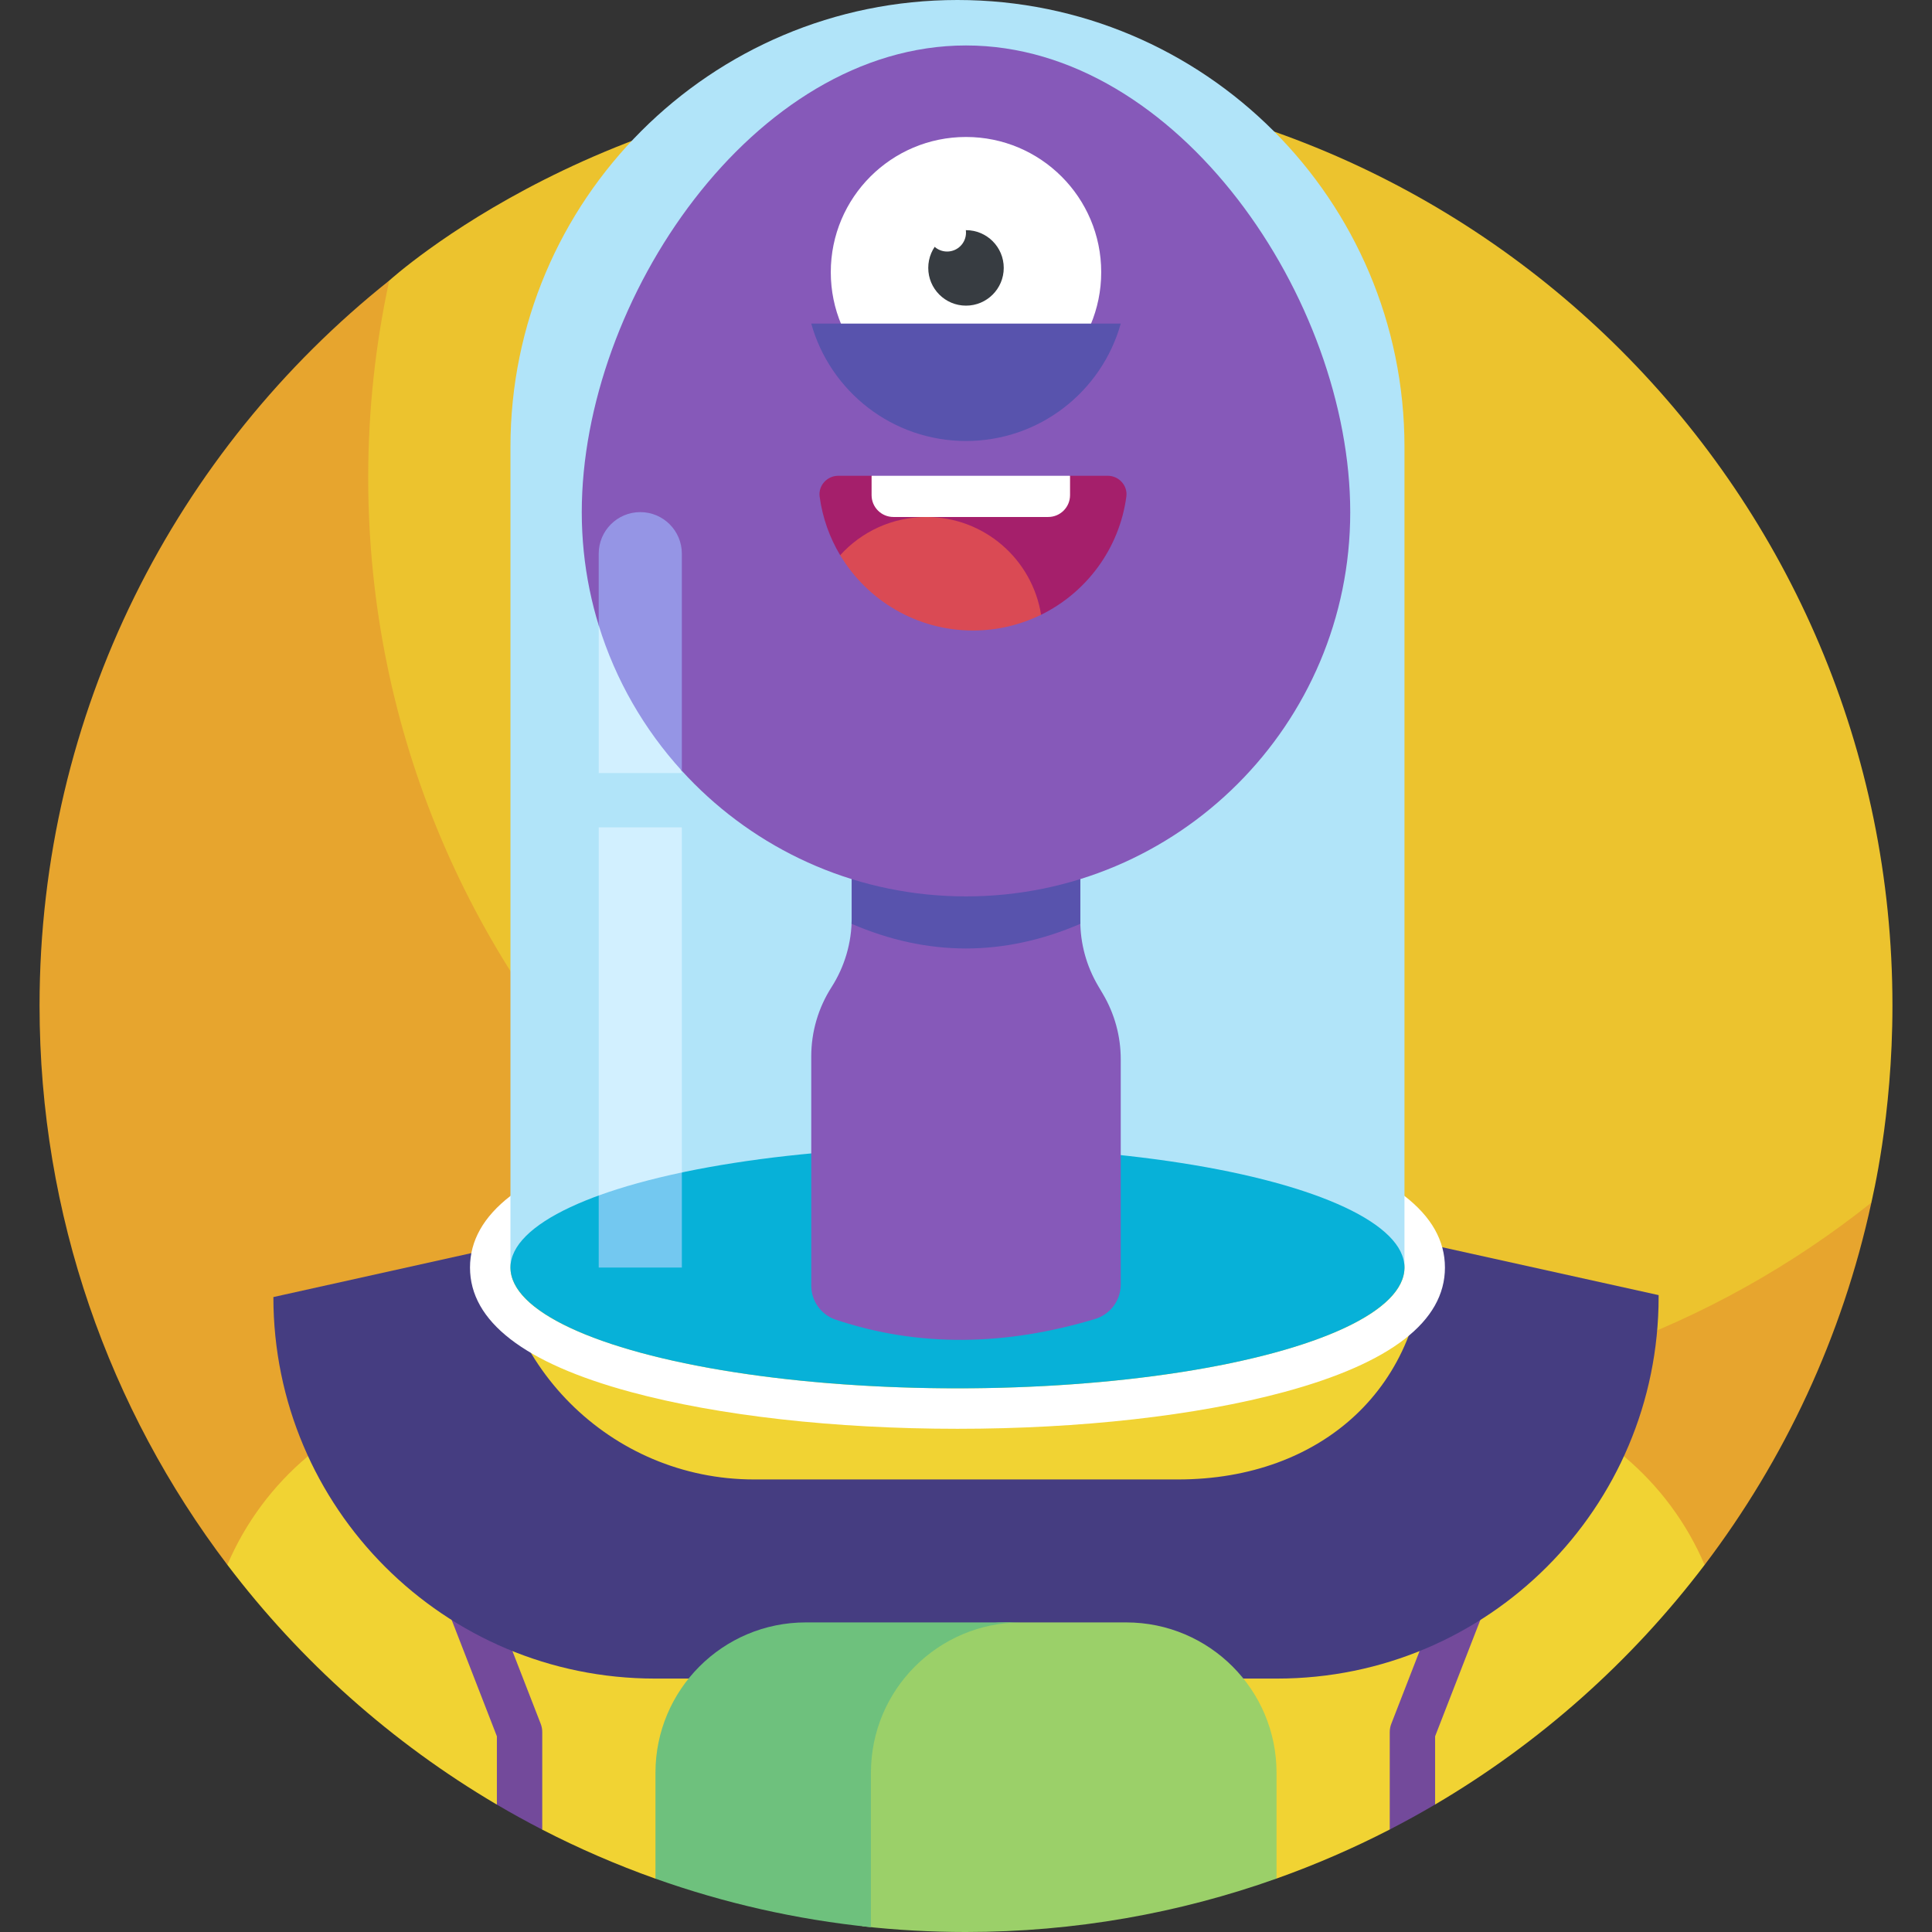 <svg id="Layer_1" enable-background="new 0 0 511.114 511.114" height="512" viewBox="0 0 511.114 511.114" width="512" xmlns="http://www.w3.org/2000/svg"><rect x="0" y="0" width="511.114" height="511.114" fill="#333333" stroke="none"/><g><g><g><path d="m255.557 20.928c-94.318 0-152.419 53.202-152.579 53.291 0 0-2.416 3.015-2.867 5.019-3.67 16.29-7.098 38.122-7.098 54.053 0 135.361 114.149 245.066 249.51 245.066 52.124 0 110.117-24.982 148.929-55.019.868-.672 3.623-5.187 3.623-5.187.171-1.044 5.575-22.564 5.575-52.131 0-135.36-109.732-245.092-245.093-245.092z" fill="#ecc32e"/></g><path d="m342.501 371.439c-135.361 0-245.093-109.731-245.093-245.093 0-17.892 1.93-35.325 5.57-52.127-56.366 44.905-92.514 114.134-92.514 191.802 0 55.581 18.501 106.84 49.68 147.956l390.817.019c21.09-27.8 36.416-60.313 44.114-95.844-41.867 33.348-94.889 53.287-152.574 53.287z" fill="#e7a52e"/></g><path d="m397.013 369.232-9.053-2.003c-14.73 2.764-29.925 4.21-45.458 4.21-40.925 0-79.507-10.03-113.422-27.767l-115.026 25.53c-24.735 5.49-44.44 22.578-53.909 44.775 19.332 25.494 43.539 47.087 71.231 63.394l5.752-.774 6.325 7.435c9.63 4.962 19.631 9.304 29.951 12.975l164.305-.03c10.312-3.671 20.314-8.014 29.951-12.979l5.283-6.74 6.717.127c27.669-16.272 51.918-37.84 71.3-63.389-9.479-22.203-29.199-39.288-53.947-44.764z" fill="#f1d333"/><path d="m143.454 484.031v-25.815c0-.743-.138-1.48-.408-2.174l-31.091-80.001-11.185 4.348 30.683 78.952v18.075c3.932 2.313 7.933 4.519 12.001 6.615z" fill="#734a9b"/><path d="m368.068 456.042c-.27.693-.407 1.431-.407 2.174v25.781c4.066-2.095 8.068-4.3 12-6.613v-18.043l30.684-78.952-11.186-4.348z" fill="#734a9b"/><g><path d="m438.792 342.626-182.353-40.352-184.116 40.865c0 55.743 45.188 100.931 100.931 100.931h164.607c55.743 0 100.931-45.188 100.931-100.931z" fill="#453d81"/></g><g><path d="m363.693 322.305-232.97.326c0 37.976 30.786 68.762 68.762 68.762h112.144c37.976 0 65.375-24.464 65.375-62.44z" fill="#f1d333"/></g><g><path d="m255.557 511.114c28.738 0 56.409-4.974 82.152-14.138v-27.999c0-21.961-17.803-39.765-39.765-39.765h-31.846c-20.985 0-37.997 17.012-37.997 37.997v42.384c9.014 1.005 18.175 1.521 27.456 1.521z" fill="#9bd069"/></g><g><path d="m213.17 429.212c-21.962 0-39.765 17.804-39.765 39.765v28.029c18.115 6.443 37.211 10.815 57.004 12.833v-40.862c0-21.961 17.803-39.765 39.765-39.765z" fill="#6ec17d"/></g><g><path d="m253.3 303.382c65.312 0 118.258 14.305 118.258 31.952s-52.946 31.952-118.258 31.952-118.257-14.306-118.257-31.952 52.945-31.952 118.257-31.952m0-10.704c-32.504 0-63.192 3.455-86.412 9.729-28.233 7.628-42.549 18.706-42.549 32.926s14.315 25.298 42.549 32.927c23.22 6.274 53.909 9.729 86.413 9.729s63.192-3.455 86.413-9.729c28.233-7.628 42.548-18.707 42.548-32.927s-14.315-25.298-42.549-32.926c-23.221-6.273-53.909-9.729-86.413-9.729z" fill="#fff"/></g><g><path d="m371.557 335.724h-236.515v-217.467c0-65.311 52.946-118.257 118.258-118.257 65.312 0 118.257 52.946 118.257 118.257z" fill="#b1e4f9"/></g><g><ellipse cx="253.3" cy="335.334" fill="#07b1d8" rx="118.257" ry="31.952"/></g><g><g><g><path d="m296.494 280.211v59.616c0 4.213-2.781 7.909-6.816 9.121-23.546 7.073-46.454 7.577-68.597.172-3.866-1.293-6.462-4.934-6.462-9.011v-60.649c0-6.482 1.857-12.828 5.352-18.286 3.495-5.459 5.352-11.805 5.352-18.286v-57.993h60.467v58.657c0 6.064 1.626 12.018 4.708 17.24l1.287 2.18c3.083 5.221 4.709 11.175 4.709 17.239z" fill="#8659b9"/></g></g></g><g><g><g><path d="m285.819 244.389c-.007-.28-.028-.558-.028-.838v-58.657h-60.467v57.993c0 .502-.032 1.001-.054 1.502 20.183 8.705 40.366 8.705 60.549 0z" fill="#5853ad"/></g></g></g><g><path d="m357.206 135.494c0 56.139-45.51 101.649-101.649 101.649s-101.649-45.51-101.649-101.649 45.51-123.468 101.649-123.468 101.649 67.329 101.649 123.468z" fill="#8659b9"/></g><g><circle cx="255.557" cy="72.008" fill="#fff" r="35.771"/></g><g><path d="m214.62 85.615c5.006 17.908 21.432 31.049 40.937 31.049s35.931-13.141 40.937-31.049z" fill="#5853ad"/></g><g><circle cx="255.557" cy="70.874" fill="#373c41" r="9.985"/></g><g><g><path d="m293.048 125.868h-9.967l-26.25 5.45-26.25-5.45h-8.817c-2.958 0-5.321 2.582-4.927 5.513.755 5.608 2.645 10.856 5.433 15.505l53.152 15.752c12.004-5.892 20.7-17.49 22.554-31.257.393-2.931-1.97-5.513-4.928-5.513z" fill="#a51f6b"/></g><g><path d="m222.273 146.884c7.153 11.932 20.208 19.921 35.132 19.921 6.465 0 12.577-1.504 18.013-4.173-2.337-14.66-15.034-25.865-30.352-25.865-9.04.001-17.168 3.904-22.793 10.117z" fill="#da4a54"/></g><g><path d="m277.306 136.768h-40.951c-3.189 0-5.775-2.585-5.775-5.775v-5.125h52.501v5.125c0 3.189-2.586 5.775-5.775 5.775z" fill="#fff"/></g></g><g><path d="m180.385 204.515h-21.993v-39.075s14.846 10.258 14.846 16.331z" fill="#d2f0ff"/></g><g><path d="m169.388 135.48c-6.073 0-10.997 4.923-10.997 10.997v18.963c4.454 14.468 12.05 27.56 21.993 38.477v-57.44c.001-6.073-4.922-10.997-10.996-10.997z" fill="#9595e5"/></g><g><path d="m180.385 310.177-8.227 18.026-13.766-11.934v-97.392h21.993z" fill="#d2f0ff"/></g><g><path d="m158.392 316.269v19.065h21.993v-25.157c-8.293 1.757-15.695 3.807-21.993 6.092z" fill="#73c8f0"/></g><g><circle cx="250.564" cy="61.552" fill="#fff" r="4.993"/></g></g></svg>